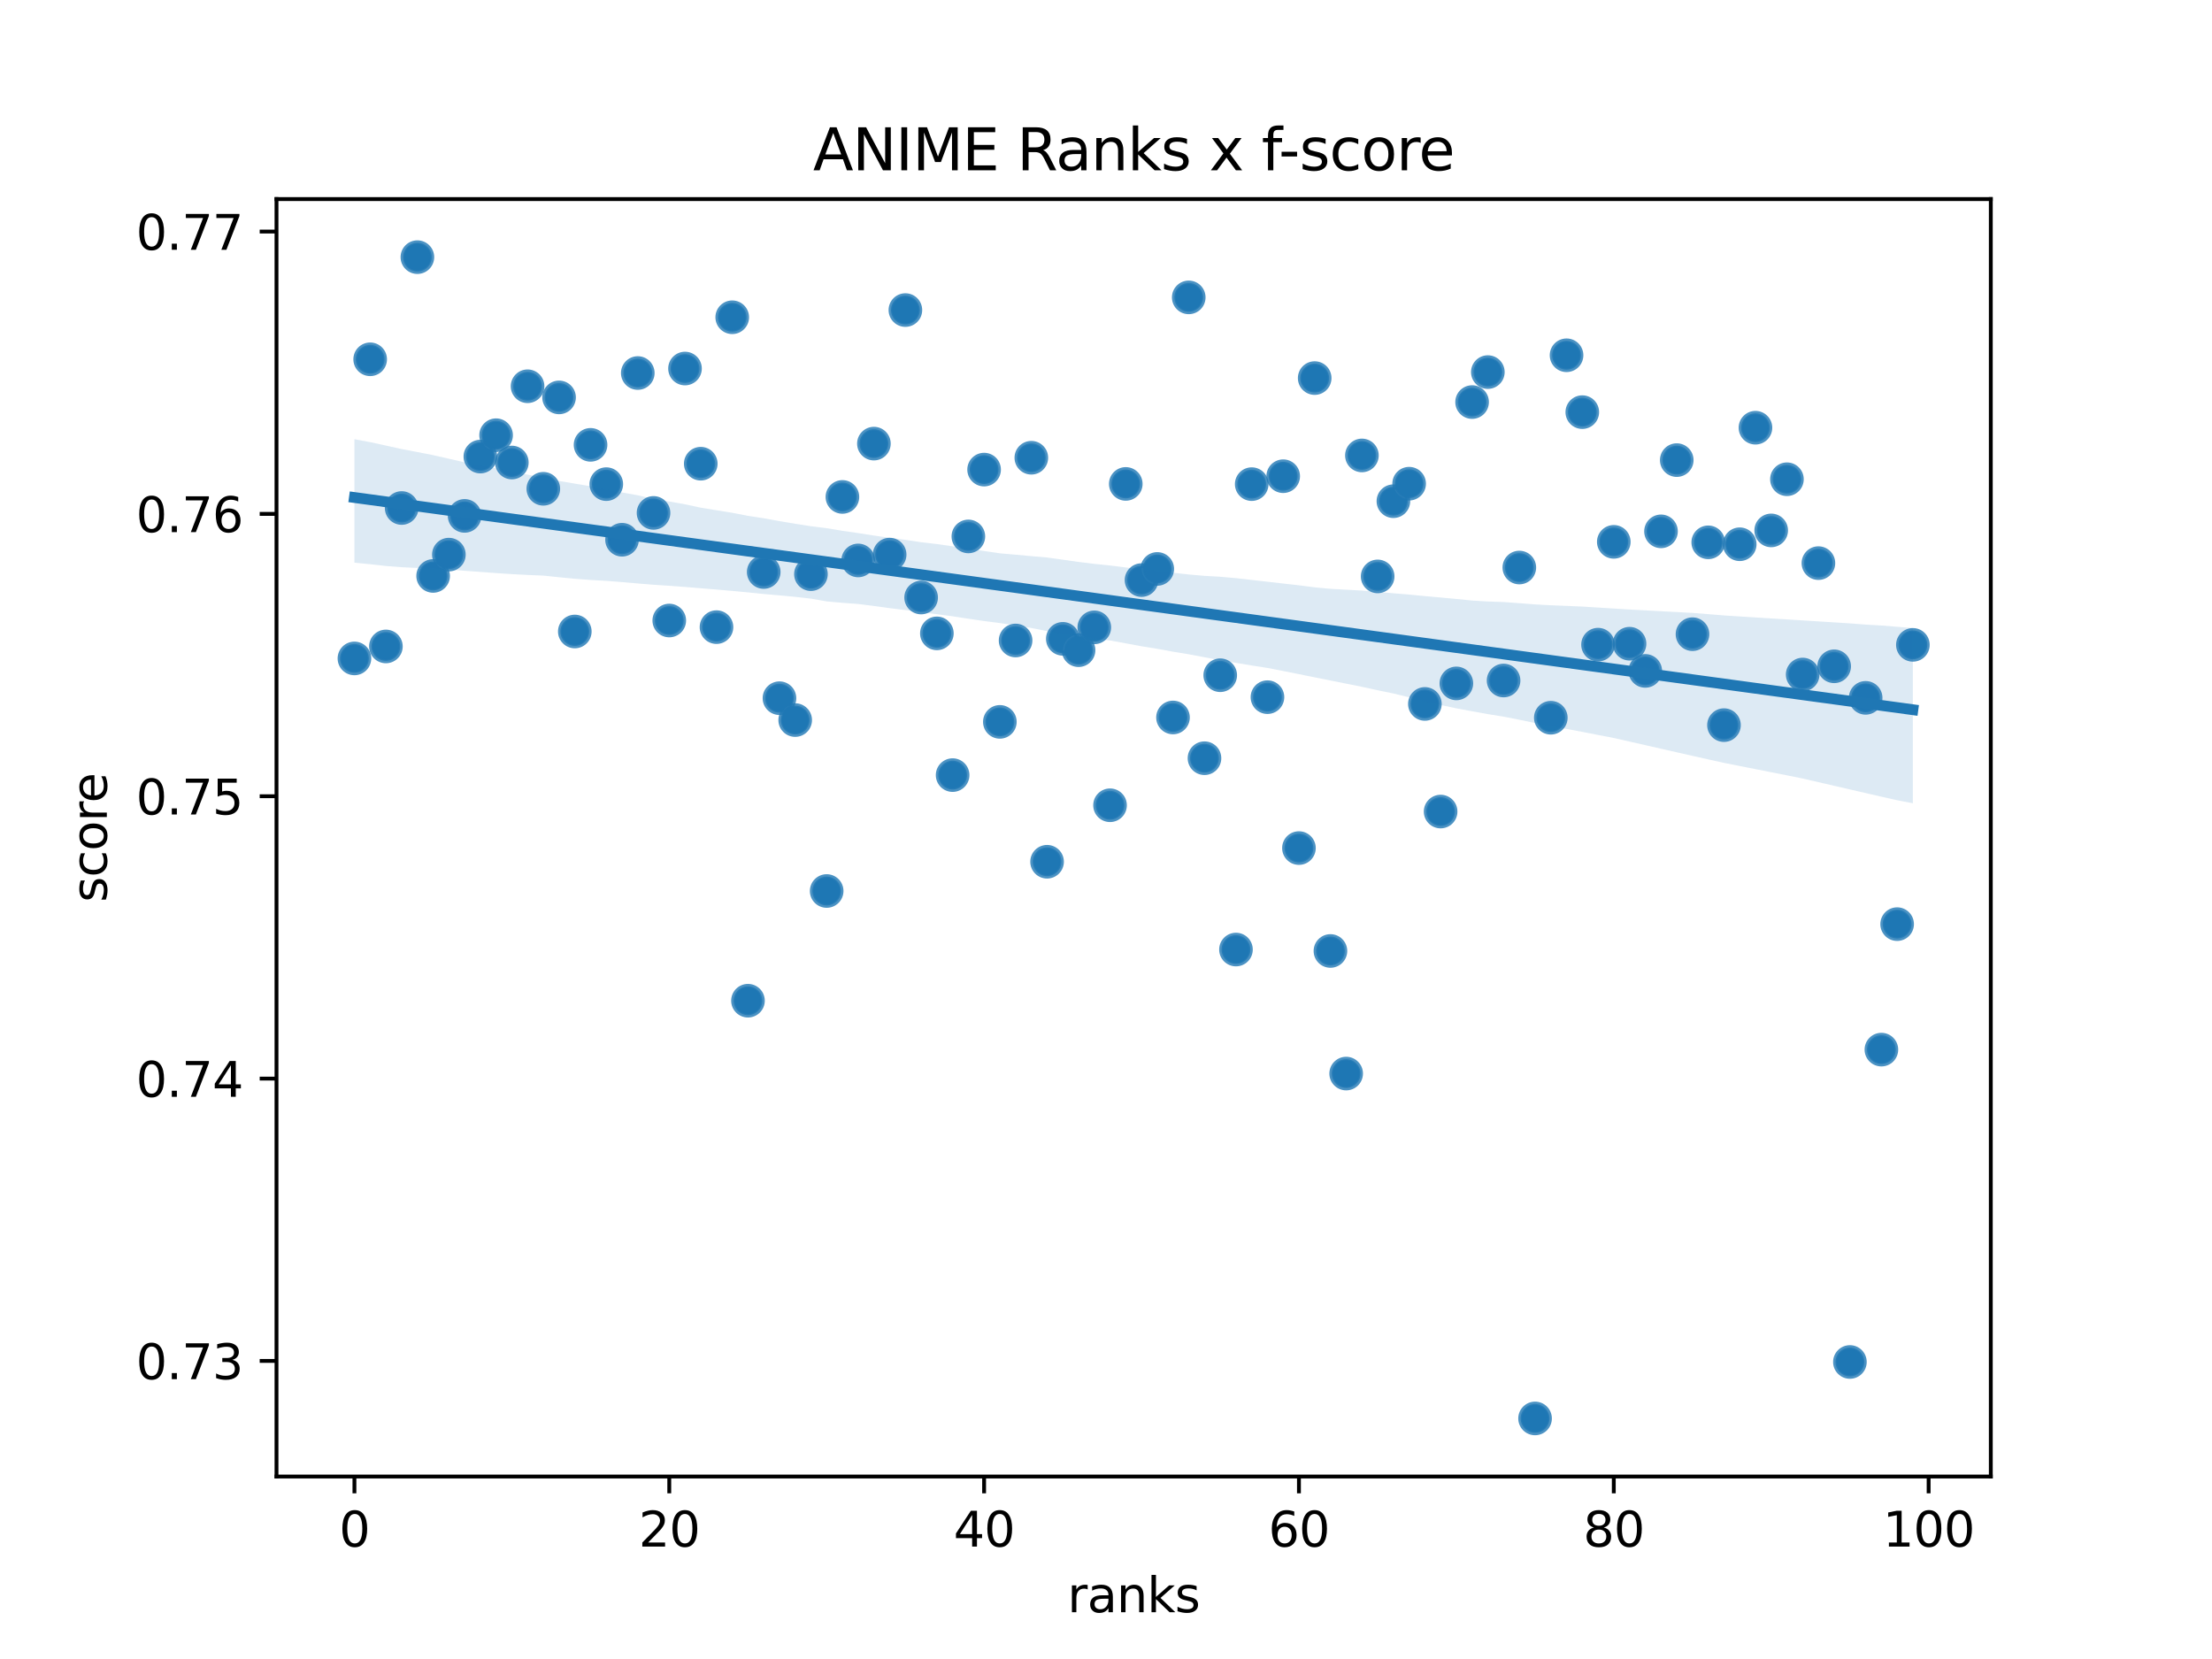 <?xml version="1.0" encoding="utf-8" standalone="no"?>
<!DOCTYPE svg PUBLIC "-//W3C//DTD SVG 1.1//EN"
  "http://www.w3.org/Graphics/SVG/1.1/DTD/svg11.dtd">
<svg xmlns:xlink="http://www.w3.org/1999/xlink" width="460.8pt" height="345.6pt" viewBox="0 0 460.8 345.6" xmlns="http://www.w3.org/2000/svg" version="1.1">
 <defs>
  <style type="text/css">*{stroke-linejoin: round; stroke-linecap: butt}</style>
 </defs>
 <g id="figure_1">
  <g id="patch_1">
   <path d="M 0 345.6 
L 460.8 345.6 
L 460.8 0 
L 0 0 
z
" style="fill: #ffffff"/>
  </g>
  <g id="axes_1">
   <g id="patch_2">
    <path d="M 57.6 307.584 
L 414.72 307.584 
L 414.72 41.472 
L 57.6 41.472 
z
" style="fill: #ffffff"/>
   </g>
   <g id="PathCollection_1">
    <defs>
     <path id="m85a604fc5e" d="M 0 3 
C 0.796 3 1.559 2.684 2.121 2.121 
C 2.684 1.559 3 0.796 3 0 
C 3 -0.796 2.684 -1.559 2.121 -2.121 
C 1.559 -2.684 0.796 -3 0 -3 
C -0.796 -3 -1.559 -2.684 -2.121 -2.121 
C -2.684 -1.559 -3 -0.796 -3 0 
C -3 0.796 -2.684 1.559 -2.121 2.121 
C -1.559 2.684 -0.796 3 0 3 
z
" style="stroke: #ffffff; stroke-width: 0.48"/>
    </defs>
    <g clip-path="url(#p52de786c79)">
     <use xlink:href="#m85a604fc5e" x="73.833" y="137.164" style="fill: #1f77b4; stroke: #ffffff; stroke-width: 0.48"/>
     <use xlink:href="#m85a604fc5e" x="77.112" y="74.849" style="fill: #1f77b4; stroke: #ffffff; stroke-width: 0.48"/>
     <use xlink:href="#m85a604fc5e" x="80.391" y="134.666" style="fill: #1f77b4; stroke: #ffffff; stroke-width: 0.48"/>
     <use xlink:href="#m85a604fc5e" x="83.671" y="105.827" style="fill: #1f77b4; stroke: #ffffff; stroke-width: 0.48"/>
     <use xlink:href="#m85a604fc5e" x="86.95" y="53.568" style="fill: #1f77b4; stroke: #ffffff; stroke-width: 0.48"/>
     <use xlink:href="#m85a604fc5e" x="90.229" y="119.98" style="fill: #1f77b4; stroke: #ffffff; stroke-width: 0.48"/>
     <use xlink:href="#m85a604fc5e" x="93.509" y="115.536" style="fill: #1f77b4; stroke: #ffffff; stroke-width: 0.48"/>
     <use xlink:href="#m85a604fc5e" x="96.788" y="107.468" style="fill: #1f77b4; stroke: #ffffff; stroke-width: 0.48"/>
     <use xlink:href="#m85a604fc5e" x="100.067" y="95.114" style="fill: #1f77b4; stroke: #ffffff; stroke-width: 0.48"/>
     <use xlink:href="#m85a604fc5e" x="103.347" y="90.663" style="fill: #1f77b4; stroke: #ffffff; stroke-width: 0.48"/>
     <use xlink:href="#m85a604fc5e" x="106.626" y="96.349" style="fill: #1f77b4; stroke: #ffffff; stroke-width: 0.48"/>
     <use xlink:href="#m85a604fc5e" x="109.905" y="80.465" style="fill: #1f77b4; stroke: #ffffff; stroke-width: 0.48"/>
     <use xlink:href="#m85a604fc5e" x="113.185" y="101.825" style="fill: #1f77b4; stroke: #ffffff; stroke-width: 0.48"/>
     <use xlink:href="#m85a604fc5e" x="116.464" y="82.787" style="fill: #1f77b4; stroke: #ffffff; stroke-width: 0.48"/>
     <use xlink:href="#m85a604fc5e" x="119.743" y="131.552" style="fill: #1f77b4; stroke: #ffffff; stroke-width: 0.48"/>
     <use xlink:href="#m85a604fc5e" x="123.023" y="92.67" style="fill: #1f77b4; stroke: #ffffff; stroke-width: 0.48"/>
     <use xlink:href="#m85a604fc5e" x="126.302" y="100.853" style="fill: #1f77b4; stroke: #ffffff; stroke-width: 0.48"/>
     <use xlink:href="#m85a604fc5e" x="129.581" y="112.436" style="fill: #1f77b4; stroke: #ffffff; stroke-width: 0.48"/>
     <use xlink:href="#m85a604fc5e" x="132.861" y="77.708" style="fill: #1f77b4; stroke: #ffffff; stroke-width: 0.48"/>
     <use xlink:href="#m85a604fc5e" x="136.14" y="106.848" style="fill: #1f77b4; stroke: #ffffff; stroke-width: 0.48"/>
     <use xlink:href="#m85a604fc5e" x="139.42" y="129.267" style="fill: #1f77b4; stroke: #ffffff; stroke-width: 0.48"/>
     <use xlink:href="#m85a604fc5e" x="142.699" y="76.773" style="fill: #1f77b4; stroke: #ffffff; stroke-width: 0.48"/>
     <use xlink:href="#m85a604fc5e" x="145.978" y="96.597" style="fill: #1f77b4; stroke: #ffffff; stroke-width: 0.48"/>
     <use xlink:href="#m85a604fc5e" x="149.258" y="130.643" style="fill: #1f77b4; stroke: #ffffff; stroke-width: 0.48"/>
     <use xlink:href="#m85a604fc5e" x="152.537" y="66.091" style="fill: #1f77b4; stroke: #ffffff; stroke-width: 0.48"/>
     <use xlink:href="#m85a604fc5e" x="155.816" y="208.465" style="fill: #1f77b4; stroke: #ffffff; stroke-width: 0.48"/>
     <use xlink:href="#m85a604fc5e" x="159.096" y="119.159" style="fill: #1f77b4; stroke: #ffffff; stroke-width: 0.48"/>
     <use xlink:href="#m85a604fc5e" x="162.375" y="145.448" style="fill: #1f77b4; stroke: #ffffff; stroke-width: 0.48"/>
     <use xlink:href="#m85a604fc5e" x="165.654" y="150.005" style="fill: #1f77b4; stroke: #ffffff; stroke-width: 0.48"/>
     <use xlink:href="#m85a604fc5e" x="168.934" y="119.605" style="fill: #1f77b4; stroke: #ffffff; stroke-width: 0.48"/>
     <use xlink:href="#m85a604fc5e" x="172.213" y="185.612" style="fill: #1f77b4; stroke: #ffffff; stroke-width: 0.48"/>
     <use xlink:href="#m85a604fc5e" x="175.492" y="103.52" style="fill: #1f77b4; stroke: #ffffff; stroke-width: 0.48"/>
     <use xlink:href="#m85a604fc5e" x="178.772" y="116.75" style="fill: #1f77b4; stroke: #ffffff; stroke-width: 0.48"/>
     <use xlink:href="#m85a604fc5e" x="182.051" y="92.413" style="fill: #1f77b4; stroke: #ffffff; stroke-width: 0.48"/>
     <use xlink:href="#m85a604fc5e" x="185.33" y="115.531" style="fill: #1f77b4; stroke: #ffffff; stroke-width: 0.48"/>
     <use xlink:href="#m85a604fc5e" x="188.61" y="64.593" style="fill: #1f77b4; stroke: #ffffff; stroke-width: 0.48"/>
     <use xlink:href="#m85a604fc5e" x="191.889" y="124.477" style="fill: #1f77b4; stroke: #ffffff; stroke-width: 0.48"/>
     <use xlink:href="#m85a604fc5e" x="195.168" y="131.942" style="fill: #1f77b4; stroke: #ffffff; stroke-width: 0.48"/>
     <use xlink:href="#m85a604fc5e" x="198.448" y="161.47" style="fill: #1f77b4; stroke: #ffffff; stroke-width: 0.48"/>
     <use xlink:href="#m85a604fc5e" x="201.727" y="111.748" style="fill: #1f77b4; stroke: #ffffff; stroke-width: 0.48"/>
     <use xlink:href="#m85a604fc5e" x="205.006" y="97.825" style="fill: #1f77b4; stroke: #ffffff; stroke-width: 0.48"/>
     <use xlink:href="#m85a604fc5e" x="208.286" y="150.379" style="fill: #1f77b4; stroke: #ffffff; stroke-width: 0.48"/>
     <use xlink:href="#m85a604fc5e" x="211.565" y="133.425" style="fill: #1f77b4; stroke: #ffffff; stroke-width: 0.48"/>
     <use xlink:href="#m85a604fc5e" x="214.844" y="95.357" style="fill: #1f77b4; stroke: #ffffff; stroke-width: 0.48"/>
     <use xlink:href="#m85a604fc5e" x="218.124" y="179.516" style="fill: #1f77b4; stroke: #ffffff; stroke-width: 0.48"/>
     <use xlink:href="#m85a604fc5e" x="221.403" y="133.08" style="fill: #1f77b4; stroke: #ffffff; stroke-width: 0.48"/>
     <use xlink:href="#m85a604fc5e" x="224.682" y="135.448" style="fill: #1f77b4; stroke: #ffffff; stroke-width: 0.48"/>
     <use xlink:href="#m85a604fc5e" x="227.962" y="130.693" style="fill: #1f77b4; stroke: #ffffff; stroke-width: 0.48"/>
     <use xlink:href="#m85a604fc5e" x="231.241" y="167.752" style="fill: #1f77b4; stroke: #ffffff; stroke-width: 0.48"/>
     <use xlink:href="#m85a604fc5e" x="234.52" y="100.807" style="fill: #1f77b4; stroke: #ffffff; stroke-width: 0.48"/>
     <use xlink:href="#m85a604fc5e" x="237.8" y="120.844" style="fill: #1f77b4; stroke: #ffffff; stroke-width: 0.48"/>
     <use xlink:href="#m85a604fc5e" x="241.079" y="118.52" style="fill: #1f77b4; stroke: #ffffff; stroke-width: 0.48"/>
     <use xlink:href="#m85a604fc5e" x="244.358" y="149.462" style="fill: #1f77b4; stroke: #ffffff; stroke-width: 0.48"/>
     <use xlink:href="#m85a604fc5e" x="247.638" y="61.952" style="fill: #1f77b4; stroke: #ffffff; stroke-width: 0.48"/>
     <use xlink:href="#m85a604fc5e" x="250.917" y="157.951" style="fill: #1f77b4; stroke: #ffffff; stroke-width: 0.48"/>
     <use xlink:href="#m85a604fc5e" x="254.196" y="140.663" style="fill: #1f77b4; stroke: #ffffff; stroke-width: 0.48"/>
     <use xlink:href="#m85a604fc5e" x="257.476" y="197.809" style="fill: #1f77b4; stroke: #ffffff; stroke-width: 0.48"/>
     <use xlink:href="#m85a604fc5e" x="260.755" y="100.853" style="fill: #1f77b4; stroke: #ffffff; stroke-width: 0.48"/>
     <use xlink:href="#m85a604fc5e" x="264.034" y="145.233" style="fill: #1f77b4; stroke: #ffffff; stroke-width: 0.48"/>
     <use xlink:href="#m85a604fc5e" x="267.314" y="99.204" style="fill: #1f77b4; stroke: #ffffff; stroke-width: 0.48"/>
     <use xlink:href="#m85a604fc5e" x="270.593" y="176.669" style="fill: #1f77b4; stroke: #ffffff; stroke-width: 0.48"/>
     <use xlink:href="#m85a604fc5e" x="273.872" y="78.762" style="fill: #1f77b4; stroke: #ffffff; stroke-width: 0.48"/>
     <use xlink:href="#m85a604fc5e" x="277.152" y="198.106" style="fill: #1f77b4; stroke: #ffffff; stroke-width: 0.48"/>
     <use xlink:href="#m85a604fc5e" x="280.431" y="223.645" style="fill: #1f77b4; stroke: #ffffff; stroke-width: 0.48"/>
     <use xlink:href="#m85a604fc5e" x="283.71" y="94.875" style="fill: #1f77b4; stroke: #ffffff; stroke-width: 0.48"/>
     <use xlink:href="#m85a604fc5e" x="286.99" y="120.078" style="fill: #1f77b4; stroke: #ffffff; stroke-width: 0.48"/>
     <use xlink:href="#m85a604fc5e" x="290.269" y="104.409" style="fill: #1f77b4; stroke: #ffffff; stroke-width: 0.48"/>
     <use xlink:href="#m85a604fc5e" x="293.548" y="100.761" style="fill: #1f77b4; stroke: #ffffff; stroke-width: 0.48"/>
     <use xlink:href="#m85a604fc5e" x="296.828" y="146.641" style="fill: #1f77b4; stroke: #ffffff; stroke-width: 0.48"/>
     <use xlink:href="#m85a604fc5e" x="300.107" y="169.063" style="fill: #1f77b4; stroke: #ffffff; stroke-width: 0.48"/>
     <use xlink:href="#m85a604fc5e" x="303.386" y="142.365" style="fill: #1f77b4; stroke: #ffffff; stroke-width: 0.48"/>
     <use xlink:href="#m85a604fc5e" x="306.666" y="83.758" style="fill: #1f77b4; stroke: #ffffff; stroke-width: 0.48"/>
     <use xlink:href="#m85a604fc5e" x="309.945" y="77.512" style="fill: #1f77b4; stroke: #ffffff; stroke-width: 0.48"/>
     <use xlink:href="#m85a604fc5e" x="313.224" y="141.765" style="fill: #1f77b4; stroke: #ffffff; stroke-width: 0.48"/>
     <use xlink:href="#m85a604fc5e" x="316.504" y="118.227" style="fill: #1f77b4; stroke: #ffffff; stroke-width: 0.48"/>
     <use xlink:href="#m85a604fc5e" x="319.783" y="295.488" style="fill: #1f77b4; stroke: #ffffff; stroke-width: 0.48"/>
     <use xlink:href="#m85a604fc5e" x="323.062" y="149.518" style="fill: #1f77b4; stroke: #ffffff; stroke-width: 0.48"/>
     <use xlink:href="#m85a604fc5e" x="326.342" y="74.009" style="fill: #1f77b4; stroke: #ffffff; stroke-width: 0.48"/>
     <use xlink:href="#m85a604fc5e" x="329.621" y="85.856" style="fill: #1f77b4; stroke: #ffffff; stroke-width: 0.48"/>
     <use xlink:href="#m85a604fc5e" x="332.9" y="134.295" style="fill: #1f77b4; stroke: #ffffff; stroke-width: 0.48"/>
     <use xlink:href="#m85a604fc5e" x="336.18" y="112.876" style="fill: #1f77b4; stroke: #ffffff; stroke-width: 0.48"/>
     <use xlink:href="#m85a604fc5e" x="339.459" y="134.098" style="fill: #1f77b4; stroke: #ffffff; stroke-width: 0.48"/>
     <use xlink:href="#m85a604fc5e" x="342.739" y="139.761" style="fill: #1f77b4; stroke: #ffffff; stroke-width: 0.48"/>
     <use xlink:href="#m85a604fc5e" x="346.018" y="110.689" style="fill: #1f77b4; stroke: #ffffff; stroke-width: 0.48"/>
     <use xlink:href="#m85a604fc5e" x="349.297" y="95.85" style="fill: #1f77b4; stroke: #ffffff; stroke-width: 0.48"/>
     <use xlink:href="#m85a604fc5e" x="352.577" y="132.114" style="fill: #1f77b4; stroke: #ffffff; stroke-width: 0.48"/>
     <use xlink:href="#m85a604fc5e" x="355.856" y="112.977" style="fill: #1f77b4; stroke: #ffffff; stroke-width: 0.48"/>
     <use xlink:href="#m85a604fc5e" x="359.135" y="151.057" style="fill: #1f77b4; stroke: #ffffff; stroke-width: 0.48"/>
     <use xlink:href="#m85a604fc5e" x="362.415" y="113.378" style="fill: #1f77b4; stroke: #ffffff; stroke-width: 0.48"/>
     <use xlink:href="#m85a604fc5e" x="365.694" y="89.101" style="fill: #1f77b4; stroke: #ffffff; stroke-width: 0.48"/>
     <use xlink:href="#m85a604fc5e" x="368.973" y="110.493" style="fill: #1f77b4; stroke: #ffffff; stroke-width: 0.48"/>
     <use xlink:href="#m85a604fc5e" x="372.253" y="99.835" style="fill: #1f77b4; stroke: #ffffff; stroke-width: 0.48"/>
     <use xlink:href="#m85a604fc5e" x="375.532" y="140.518" style="fill: #1f77b4; stroke: #ffffff; stroke-width: 0.48"/>
     <use xlink:href="#m85a604fc5e" x="378.811" y="117.309" style="fill: #1f77b4; stroke: #ffffff; stroke-width: 0.48"/>
     <use xlink:href="#m85a604fc5e" x="382.091" y="138.807" style="fill: #1f77b4; stroke: #ffffff; stroke-width: 0.48"/>
     <use xlink:href="#m85a604fc5e" x="385.37" y="283.724" style="fill: #1f77b4; stroke: #ffffff; stroke-width: 0.48"/>
     <use xlink:href="#m85a604fc5e" x="388.649" y="145.377" style="fill: #1f77b4; stroke: #ffffff; stroke-width: 0.48"/>
     <use xlink:href="#m85a604fc5e" x="391.929" y="218.656" style="fill: #1f77b4; stroke: #ffffff; stroke-width: 0.48"/>
     <use xlink:href="#m85a604fc5e" x="395.208" y="192.514" style="fill: #1f77b4; stroke: #ffffff; stroke-width: 0.48"/>
     <use xlink:href="#m85a604fc5e" x="398.487" y="134.338" style="fill: #1f77b4; stroke: #ffffff; stroke-width: 0.48"/>
    </g>
   </g>
   <g id="PathCollection_2">
    <defs>
     <path id="m8a75240323" d="M 0 3 
C 0.796 3 1.559 2.684 2.121 2.121 
C 2.684 1.559 3 0.796 3 0 
C 3 -0.796 2.684 -1.559 2.121 -2.121 
C 1.559 -2.684 0.796 -3 0 -3 
C -0.796 -3 -1.559 -2.684 -2.121 -2.121 
C -2.684 -1.559 -3 -0.796 -3 0 
C -3 0.796 -2.684 1.559 -2.121 2.121 
C -1.559 2.684 -0.796 3 0 3 
z
" style="stroke: #1f77b4; stroke-opacity: 0.8"/>
    </defs>
    <g clip-path="url(#p52de786c79)">
     <use xlink:href="#m8a75240323" x="73.833" y="137.164" style="fill: #1f77b4; fill-opacity: 0.8; stroke: #1f77b4; stroke-opacity: 0.8"/>
     <use xlink:href="#m8a75240323" x="77.112" y="74.849" style="fill: #1f77b4; fill-opacity: 0.8; stroke: #1f77b4; stroke-opacity: 0.8"/>
     <use xlink:href="#m8a75240323" x="80.391" y="134.666" style="fill: #1f77b4; fill-opacity: 0.8; stroke: #1f77b4; stroke-opacity: 0.8"/>
     <use xlink:href="#m8a75240323" x="83.671" y="105.827" style="fill: #1f77b4; fill-opacity: 0.8; stroke: #1f77b4; stroke-opacity: 0.8"/>
     <use xlink:href="#m8a75240323" x="86.95" y="53.568" style="fill: #1f77b4; fill-opacity: 0.8; stroke: #1f77b4; stroke-opacity: 0.8"/>
     <use xlink:href="#m8a75240323" x="90.229" y="119.98" style="fill: #1f77b4; fill-opacity: 0.8; stroke: #1f77b4; stroke-opacity: 0.8"/>
     <use xlink:href="#m8a75240323" x="93.509" y="115.536" style="fill: #1f77b4; fill-opacity: 0.8; stroke: #1f77b4; stroke-opacity: 0.8"/>
     <use xlink:href="#m8a75240323" x="96.788" y="107.468" style="fill: #1f77b4; fill-opacity: 0.8; stroke: #1f77b4; stroke-opacity: 0.8"/>
     <use xlink:href="#m8a75240323" x="100.067" y="95.114" style="fill: #1f77b4; fill-opacity: 0.8; stroke: #1f77b4; stroke-opacity: 0.8"/>
     <use xlink:href="#m8a75240323" x="103.347" y="90.663" style="fill: #1f77b4; fill-opacity: 0.8; stroke: #1f77b4; stroke-opacity: 0.8"/>
     <use xlink:href="#m8a75240323" x="106.626" y="96.349" style="fill: #1f77b4; fill-opacity: 0.8; stroke: #1f77b4; stroke-opacity: 0.8"/>
     <use xlink:href="#m8a75240323" x="109.905" y="80.465" style="fill: #1f77b4; fill-opacity: 0.8; stroke: #1f77b4; stroke-opacity: 0.8"/>
     <use xlink:href="#m8a75240323" x="113.185" y="101.825" style="fill: #1f77b4; fill-opacity: 0.8; stroke: #1f77b4; stroke-opacity: 0.8"/>
     <use xlink:href="#m8a75240323" x="116.464" y="82.787" style="fill: #1f77b4; fill-opacity: 0.8; stroke: #1f77b4; stroke-opacity: 0.8"/>
     <use xlink:href="#m8a75240323" x="119.743" y="131.552" style="fill: #1f77b4; fill-opacity: 0.8; stroke: #1f77b4; stroke-opacity: 0.8"/>
     <use xlink:href="#m8a75240323" x="123.023" y="92.67" style="fill: #1f77b4; fill-opacity: 0.8; stroke: #1f77b4; stroke-opacity: 0.8"/>
     <use xlink:href="#m8a75240323" x="126.302" y="100.853" style="fill: #1f77b4; fill-opacity: 0.8; stroke: #1f77b4; stroke-opacity: 0.8"/>
     <use xlink:href="#m8a75240323" x="129.581" y="112.436" style="fill: #1f77b4; fill-opacity: 0.8; stroke: #1f77b4; stroke-opacity: 0.8"/>
     <use xlink:href="#m8a75240323" x="132.861" y="77.708" style="fill: #1f77b4; fill-opacity: 0.8; stroke: #1f77b4; stroke-opacity: 0.8"/>
     <use xlink:href="#m8a75240323" x="136.14" y="106.848" style="fill: #1f77b4; fill-opacity: 0.8; stroke: #1f77b4; stroke-opacity: 0.8"/>
     <use xlink:href="#m8a75240323" x="139.42" y="129.267" style="fill: #1f77b4; fill-opacity: 0.8; stroke: #1f77b4; stroke-opacity: 0.8"/>
     <use xlink:href="#m8a75240323" x="142.699" y="76.773" style="fill: #1f77b4; fill-opacity: 0.8; stroke: #1f77b4; stroke-opacity: 0.8"/>
     <use xlink:href="#m8a75240323" x="145.978" y="96.597" style="fill: #1f77b4; fill-opacity: 0.8; stroke: #1f77b4; stroke-opacity: 0.8"/>
     <use xlink:href="#m8a75240323" x="149.258" y="130.643" style="fill: #1f77b4; fill-opacity: 0.8; stroke: #1f77b4; stroke-opacity: 0.8"/>
     <use xlink:href="#m8a75240323" x="152.537" y="66.091" style="fill: #1f77b4; fill-opacity: 0.8; stroke: #1f77b4; stroke-opacity: 0.8"/>
     <use xlink:href="#m8a75240323" x="155.816" y="208.465" style="fill: #1f77b4; fill-opacity: 0.8; stroke: #1f77b4; stroke-opacity: 0.8"/>
     <use xlink:href="#m8a75240323" x="159.096" y="119.159" style="fill: #1f77b4; fill-opacity: 0.8; stroke: #1f77b4; stroke-opacity: 0.8"/>
     <use xlink:href="#m8a75240323" x="162.375" y="145.448" style="fill: #1f77b4; fill-opacity: 0.8; stroke: #1f77b4; stroke-opacity: 0.8"/>
     <use xlink:href="#m8a75240323" x="165.654" y="150.005" style="fill: #1f77b4; fill-opacity: 0.8; stroke: #1f77b4; stroke-opacity: 0.8"/>
     <use xlink:href="#m8a75240323" x="168.934" y="119.605" style="fill: #1f77b4; fill-opacity: 0.8; stroke: #1f77b4; stroke-opacity: 0.8"/>
     <use xlink:href="#m8a75240323" x="172.213" y="185.612" style="fill: #1f77b4; fill-opacity: 0.8; stroke: #1f77b4; stroke-opacity: 0.8"/>
     <use xlink:href="#m8a75240323" x="175.492" y="103.52" style="fill: #1f77b4; fill-opacity: 0.8; stroke: #1f77b4; stroke-opacity: 0.8"/>
     <use xlink:href="#m8a75240323" x="178.772" y="116.75" style="fill: #1f77b4; fill-opacity: 0.8; stroke: #1f77b4; stroke-opacity: 0.8"/>
     <use xlink:href="#m8a75240323" x="182.051" y="92.413" style="fill: #1f77b4; fill-opacity: 0.8; stroke: #1f77b4; stroke-opacity: 0.8"/>
     <use xlink:href="#m8a75240323" x="185.33" y="115.531" style="fill: #1f77b4; fill-opacity: 0.8; stroke: #1f77b4; stroke-opacity: 0.8"/>
     <use xlink:href="#m8a75240323" x="188.61" y="64.593" style="fill: #1f77b4; fill-opacity: 0.8; stroke: #1f77b4; stroke-opacity: 0.8"/>
     <use xlink:href="#m8a75240323" x="191.889" y="124.477" style="fill: #1f77b4; fill-opacity: 0.8; stroke: #1f77b4; stroke-opacity: 0.8"/>
     <use xlink:href="#m8a75240323" x="195.168" y="131.942" style="fill: #1f77b4; fill-opacity: 0.8; stroke: #1f77b4; stroke-opacity: 0.8"/>
     <use xlink:href="#m8a75240323" x="198.448" y="161.47" style="fill: #1f77b4; fill-opacity: 0.8; stroke: #1f77b4; stroke-opacity: 0.8"/>
     <use xlink:href="#m8a75240323" x="201.727" y="111.748" style="fill: #1f77b4; fill-opacity: 0.8; stroke: #1f77b4; stroke-opacity: 0.8"/>
     <use xlink:href="#m8a75240323" x="205.006" y="97.825" style="fill: #1f77b4; fill-opacity: 0.8; stroke: #1f77b4; stroke-opacity: 0.8"/>
     <use xlink:href="#m8a75240323" x="208.286" y="150.379" style="fill: #1f77b4; fill-opacity: 0.8; stroke: #1f77b4; stroke-opacity: 0.8"/>
     <use xlink:href="#m8a75240323" x="211.565" y="133.425" style="fill: #1f77b4; fill-opacity: 0.8; stroke: #1f77b4; stroke-opacity: 0.8"/>
     <use xlink:href="#m8a75240323" x="214.844" y="95.357" style="fill: #1f77b4; fill-opacity: 0.8; stroke: #1f77b4; stroke-opacity: 0.8"/>
     <use xlink:href="#m8a75240323" x="218.124" y="179.516" style="fill: #1f77b4; fill-opacity: 0.8; stroke: #1f77b4; stroke-opacity: 0.8"/>
     <use xlink:href="#m8a75240323" x="221.403" y="133.08" style="fill: #1f77b4; fill-opacity: 0.8; stroke: #1f77b4; stroke-opacity: 0.8"/>
     <use xlink:href="#m8a75240323" x="224.682" y="135.448" style="fill: #1f77b4; fill-opacity: 0.8; stroke: #1f77b4; stroke-opacity: 0.8"/>
     <use xlink:href="#m8a75240323" x="227.962" y="130.693" style="fill: #1f77b4; fill-opacity: 0.8; stroke: #1f77b4; stroke-opacity: 0.8"/>
     <use xlink:href="#m8a75240323" x="231.241" y="167.752" style="fill: #1f77b4; fill-opacity: 0.8; stroke: #1f77b4; stroke-opacity: 0.8"/>
     <use xlink:href="#m8a75240323" x="234.52" y="100.807" style="fill: #1f77b4; fill-opacity: 0.8; stroke: #1f77b4; stroke-opacity: 0.8"/>
     <use xlink:href="#m8a75240323" x="237.8" y="120.844" style="fill: #1f77b4; fill-opacity: 0.8; stroke: #1f77b4; stroke-opacity: 0.8"/>
     <use xlink:href="#m8a75240323" x="241.079" y="118.52" style="fill: #1f77b4; fill-opacity: 0.8; stroke: #1f77b4; stroke-opacity: 0.8"/>
     <use xlink:href="#m8a75240323" x="244.358" y="149.462" style="fill: #1f77b4; fill-opacity: 0.8; stroke: #1f77b4; stroke-opacity: 0.8"/>
     <use xlink:href="#m8a75240323" x="247.638" y="61.952" style="fill: #1f77b4; fill-opacity: 0.8; stroke: #1f77b4; stroke-opacity: 0.8"/>
     <use xlink:href="#m8a75240323" x="250.917" y="157.951" style="fill: #1f77b4; fill-opacity: 0.8; stroke: #1f77b4; stroke-opacity: 0.8"/>
     <use xlink:href="#m8a75240323" x="254.196" y="140.663" style="fill: #1f77b4; fill-opacity: 0.8; stroke: #1f77b4; stroke-opacity: 0.8"/>
     <use xlink:href="#m8a75240323" x="257.476" y="197.809" style="fill: #1f77b4; fill-opacity: 0.8; stroke: #1f77b4; stroke-opacity: 0.8"/>
     <use xlink:href="#m8a75240323" x="260.755" y="100.853" style="fill: #1f77b4; fill-opacity: 0.8; stroke: #1f77b4; stroke-opacity: 0.8"/>
     <use xlink:href="#m8a75240323" x="264.034" y="145.233" style="fill: #1f77b4; fill-opacity: 0.8; stroke: #1f77b4; stroke-opacity: 0.8"/>
     <use xlink:href="#m8a75240323" x="267.314" y="99.204" style="fill: #1f77b4; fill-opacity: 0.8; stroke: #1f77b4; stroke-opacity: 0.8"/>
     <use xlink:href="#m8a75240323" x="270.593" y="176.669" style="fill: #1f77b4; fill-opacity: 0.8; stroke: #1f77b4; stroke-opacity: 0.8"/>
     <use xlink:href="#m8a75240323" x="273.872" y="78.762" style="fill: #1f77b4; fill-opacity: 0.8; stroke: #1f77b4; stroke-opacity: 0.8"/>
     <use xlink:href="#m8a75240323" x="277.152" y="198.106" style="fill: #1f77b4; fill-opacity: 0.8; stroke: #1f77b4; stroke-opacity: 0.8"/>
     <use xlink:href="#m8a75240323" x="280.431" y="223.645" style="fill: #1f77b4; fill-opacity: 0.8; stroke: #1f77b4; stroke-opacity: 0.8"/>
     <use xlink:href="#m8a75240323" x="283.71" y="94.875" style="fill: #1f77b4; fill-opacity: 0.8; stroke: #1f77b4; stroke-opacity: 0.8"/>
     <use xlink:href="#m8a75240323" x="286.99" y="120.078" style="fill: #1f77b4; fill-opacity: 0.8; stroke: #1f77b4; stroke-opacity: 0.8"/>
     <use xlink:href="#m8a75240323" x="290.269" y="104.409" style="fill: #1f77b4; fill-opacity: 0.8; stroke: #1f77b4; stroke-opacity: 0.8"/>
     <use xlink:href="#m8a75240323" x="293.548" y="100.761" style="fill: #1f77b4; fill-opacity: 0.8; stroke: #1f77b4; stroke-opacity: 0.8"/>
     <use xlink:href="#m8a75240323" x="296.828" y="146.641" style="fill: #1f77b4; fill-opacity: 0.8; stroke: #1f77b4; stroke-opacity: 0.8"/>
     <use xlink:href="#m8a75240323" x="300.107" y="169.063" style="fill: #1f77b4; fill-opacity: 0.8; stroke: #1f77b4; stroke-opacity: 0.8"/>
     <use xlink:href="#m8a75240323" x="303.386" y="142.365" style="fill: #1f77b4; fill-opacity: 0.8; stroke: #1f77b4; stroke-opacity: 0.8"/>
     <use xlink:href="#m8a75240323" x="306.666" y="83.758" style="fill: #1f77b4; fill-opacity: 0.8; stroke: #1f77b4; stroke-opacity: 0.8"/>
     <use xlink:href="#m8a75240323" x="309.945" y="77.512" style="fill: #1f77b4; fill-opacity: 0.8; stroke: #1f77b4; stroke-opacity: 0.8"/>
     <use xlink:href="#m8a75240323" x="313.224" y="141.765" style="fill: #1f77b4; fill-opacity: 0.8; stroke: #1f77b4; stroke-opacity: 0.8"/>
     <use xlink:href="#m8a75240323" x="316.504" y="118.227" style="fill: #1f77b4; fill-opacity: 0.8; stroke: #1f77b4; stroke-opacity: 0.8"/>
     <use xlink:href="#m8a75240323" x="319.783" y="295.488" style="fill: #1f77b4; fill-opacity: 0.8; stroke: #1f77b4; stroke-opacity: 0.8"/>
     <use xlink:href="#m8a75240323" x="323.062" y="149.518" style="fill: #1f77b4; fill-opacity: 0.8; stroke: #1f77b4; stroke-opacity: 0.8"/>
     <use xlink:href="#m8a75240323" x="326.342" y="74.009" style="fill: #1f77b4; fill-opacity: 0.8; stroke: #1f77b4; stroke-opacity: 0.8"/>
     <use xlink:href="#m8a75240323" x="329.621" y="85.856" style="fill: #1f77b4; fill-opacity: 0.8; stroke: #1f77b4; stroke-opacity: 0.8"/>
     <use xlink:href="#m8a75240323" x="332.9" y="134.295" style="fill: #1f77b4; fill-opacity: 0.8; stroke: #1f77b4; stroke-opacity: 0.8"/>
     <use xlink:href="#m8a75240323" x="336.18" y="112.876" style="fill: #1f77b4; fill-opacity: 0.8; stroke: #1f77b4; stroke-opacity: 0.8"/>
     <use xlink:href="#m8a75240323" x="339.459" y="134.098" style="fill: #1f77b4; fill-opacity: 0.8; stroke: #1f77b4; stroke-opacity: 0.8"/>
     <use xlink:href="#m8a75240323" x="342.739" y="139.761" style="fill: #1f77b4; fill-opacity: 0.8; stroke: #1f77b4; stroke-opacity: 0.8"/>
     <use xlink:href="#m8a75240323" x="346.018" y="110.689" style="fill: #1f77b4; fill-opacity: 0.8; stroke: #1f77b4; stroke-opacity: 0.8"/>
     <use xlink:href="#m8a75240323" x="349.297" y="95.85" style="fill: #1f77b4; fill-opacity: 0.8; stroke: #1f77b4; stroke-opacity: 0.8"/>
     <use xlink:href="#m8a75240323" x="352.577" y="132.114" style="fill: #1f77b4; fill-opacity: 0.8; stroke: #1f77b4; stroke-opacity: 0.8"/>
     <use xlink:href="#m8a75240323" x="355.856" y="112.977" style="fill: #1f77b4; fill-opacity: 0.8; stroke: #1f77b4; stroke-opacity: 0.8"/>
     <use xlink:href="#m8a75240323" x="359.135" y="151.057" style="fill: #1f77b4; fill-opacity: 0.8; stroke: #1f77b4; stroke-opacity: 0.8"/>
     <use xlink:href="#m8a75240323" x="362.415" y="113.378" style="fill: #1f77b4; fill-opacity: 0.8; stroke: #1f77b4; stroke-opacity: 0.8"/>
     <use xlink:href="#m8a75240323" x="365.694" y="89.101" style="fill: #1f77b4; fill-opacity: 0.8; stroke: #1f77b4; stroke-opacity: 0.8"/>
     <use xlink:href="#m8a75240323" x="368.973" y="110.493" style="fill: #1f77b4; fill-opacity: 0.8; stroke: #1f77b4; stroke-opacity: 0.8"/>
     <use xlink:href="#m8a75240323" x="372.253" y="99.835" style="fill: #1f77b4; fill-opacity: 0.8; stroke: #1f77b4; stroke-opacity: 0.8"/>
     <use xlink:href="#m8a75240323" x="375.532" y="140.518" style="fill: #1f77b4; fill-opacity: 0.8; stroke: #1f77b4; stroke-opacity: 0.8"/>
     <use xlink:href="#m8a75240323" x="378.811" y="117.309" style="fill: #1f77b4; fill-opacity: 0.8; stroke: #1f77b4; stroke-opacity: 0.8"/>
     <use xlink:href="#m8a75240323" x="382.091" y="138.807" style="fill: #1f77b4; fill-opacity: 0.8; stroke: #1f77b4; stroke-opacity: 0.8"/>
     <use xlink:href="#m8a75240323" x="385.37" y="283.724" style="fill: #1f77b4; fill-opacity: 0.8; stroke: #1f77b4; stroke-opacity: 0.8"/>
     <use xlink:href="#m8a75240323" x="388.649" y="145.377" style="fill: #1f77b4; fill-opacity: 0.8; stroke: #1f77b4; stroke-opacity: 0.8"/>
     <use xlink:href="#m8a75240323" x="391.929" y="218.656" style="fill: #1f77b4; fill-opacity: 0.8; stroke: #1f77b4; stroke-opacity: 0.8"/>
     <use xlink:href="#m8a75240323" x="395.208" y="192.514" style="fill: #1f77b4; fill-opacity: 0.8; stroke: #1f77b4; stroke-opacity: 0.8"/>
     <use xlink:href="#m8a75240323" x="398.487" y="134.338" style="fill: #1f77b4; fill-opacity: 0.8; stroke: #1f77b4; stroke-opacity: 0.8"/>
    </g>
   </g>
   <g id="PolyCollection_1">
    <path d="M 73.833 91.495 
L 73.833 117.221 
L 77.112 117.536 
L 80.391 117.906 
L 83.671 118.159 
L 86.95 118.316 
L 90.229 118.433 
L 93.509 118.664 
L 96.788 118.904 
L 100.067 119.138 
L 103.347 119.383 
L 106.626 119.602 
L 109.905 119.772 
L 113.185 119.909 
L 116.464 120.251 
L 119.743 120.568 
L 123.023 120.817 
L 126.302 121.003 
L 129.581 121.262 
L 132.861 121.547 
L 136.14 121.813 
L 139.42 122.028 
L 142.699 122.27 
L 145.978 122.545 
L 149.258 122.814 
L 152.537 123.097 
L 155.816 123.406 
L 159.096 123.742 
L 162.375 124.024 
L 165.654 124.333 
L 168.934 124.706 
L 172.213 125.282 
L 175.492 125.577 
L 178.772 125.821 
L 182.051 126.233 
L 185.33 126.687 
L 188.61 127.09 
L 191.889 127.523 
L 195.168 127.953 
L 198.448 128.383 
L 201.727 128.892 
L 205.006 129.371 
L 208.286 129.792 
L 211.565 130.271 
L 214.844 130.824 
L 218.124 131.475 
L 221.403 132.001 
L 224.682 132.436 
L 227.962 133.042 
L 231.241 133.422 
L 234.52 134.019 
L 237.8 134.63 
L 241.079 135.156 
L 244.358 135.759 
L 247.638 136.298 
L 250.917 136.915 
L 254.196 137.549 
L 257.476 138.084 
L 260.755 138.634 
L 264.034 139.144 
L 267.314 139.783 
L 270.593 140.441 
L 273.872 141.1 
L 277.152 141.759 
L 280.431 142.418 
L 283.71 143.078 
L 286.99 143.793 
L 290.269 144.463 
L 293.548 145.267 
L 296.828 146.069 
L 300.107 146.866 
L 303.386 147.56 
L 306.666 148.171 
L 309.945 148.764 
L 313.224 149.291 
L 316.504 149.934 
L 319.783 150.624 
L 323.062 151.256 
L 326.342 151.851 
L 329.621 152.462 
L 332.9 153.106 
L 336.18 153.734 
L 339.459 154.48 
L 342.739 155.226 
L 346.018 155.973 
L 349.297 156.717 
L 352.577 157.458 
L 355.856 158.197 
L 359.135 158.923 
L 362.415 159.572 
L 365.694 160.222 
L 368.973 160.871 
L 372.253 161.52 
L 375.532 162.179 
L 378.811 162.938 
L 382.091 163.696 
L 385.37 164.454 
L 388.649 165.209 
L 391.929 165.965 
L 395.208 166.705 
L 398.487 167.333 
L 398.487 130.836 
L 398.487 130.836 
L 395.208 130.57 
L 391.929 130.304 
L 388.649 130.113 
L 385.37 129.861 
L 382.091 129.653 
L 378.811 129.446 
L 375.532 129.24 
L 372.253 129.036 
L 368.973 128.832 
L 365.694 128.624 
L 362.415 128.416 
L 359.135 128.209 
L 355.856 127.937 
L 352.577 127.681 
L 349.297 127.502 
L 346.018 127.327 
L 342.739 127.149 
L 339.459 126.972 
L 336.18 126.769 
L 332.9 126.563 
L 329.621 126.358 
L 326.342 126.217 
L 323.062 126.088 
L 319.783 125.911 
L 316.504 125.655 
L 313.224 125.415 
L 309.945 125.301 
L 306.666 125.103 
L 303.386 124.775 
L 300.107 124.47 
L 296.828 124.178 
L 293.548 123.859 
L 290.269 123.591 
L 286.99 123.288 
L 283.71 123.022 
L 280.431 122.844 
L 277.152 122.664 
L 273.872 122.353 
L 270.593 121.93 
L 267.314 121.558 
L 264.034 121.187 
L 260.755 120.813 
L 257.476 120.437 
L 254.196 120.147 
L 250.917 119.959 
L 247.638 119.672 
L 244.358 119.309 
L 241.079 118.944 
L 237.8 118.579 
L 234.52 118.214 
L 231.241 117.803 
L 227.962 117.462 
L 224.682 117.061 
L 221.403 116.596 
L 218.124 116.137 
L 214.844 115.853 
L 211.565 115.551 
L 208.286 115.267 
L 205.006 114.786 
L 201.727 114.259 
L 198.448 113.809 
L 195.168 113.338 
L 191.889 112.957 
L 188.61 112.457 
L 185.33 112.039 
L 182.051 111.565 
L 178.772 111.05 
L 175.492 110.577 
L 172.213 110.037 
L 168.934 109.621 
L 165.654 109.112 
L 162.375 108.563 
L 159.096 107.963 
L 155.816 107.464 
L 152.537 106.822 
L 149.258 106.293 
L 145.978 105.762 
L 142.699 105.057 
L 139.42 104.466 
L 136.14 103.96 
L 132.861 103.177 
L 129.581 102.589 
L 126.302 102.018 
L 123.023 101.291 
L 119.743 100.746 
L 116.464 100.195 
L 113.185 99.54 
L 109.905 98.877 
L 106.626 98.216 
L 103.347 97.558 
L 100.067 96.974 
L 96.788 96.315 
L 93.509 95.563 
L 90.229 94.817 
L 86.95 94.17 
L 83.671 93.547 
L 80.391 92.824 
L 77.112 92.105 
L 73.833 91.495 
z
" clip-path="url(#p52de786c79)" style="fill: #1f77b4; fill-opacity: 0.15"/>
   </g>
   <g id="matplotlib.axis_1">
    <g id="xtick_1">
     <g id="line2d_1">
      <defs>
       <path id="maf786b6232" d="M 0 0 
L 0 3.5 
" style="stroke: #000000; stroke-width: 0.8"/>
      </defs>
      <g>
       <use xlink:href="#maf786b6232" x="73.833" y="307.584" style="stroke: #000000; stroke-width: 0.8"/>
      </g>
     </g>
     <g id="text_1">
      <!-- 0 -->
      <g transform="translate(70.651 322.182) scale(0.1 -0.1)">
       <defs>
        <path id="DejaVuSans-30" d="M 2034 4250 
Q 1547 4250 1301 3770 
Q 1056 3291 1056 2328 
Q 1056 1369 1301 889 
Q 1547 409 2034 409 
Q 2525 409 2770 889 
Q 3016 1369 3016 2328 
Q 3016 3291 2770 3770 
Q 2525 4250 2034 4250 
z
M 2034 4750 
Q 2819 4750 3233 4129 
Q 3647 3509 3647 2328 
Q 3647 1150 3233 529 
Q 2819 -91 2034 -91 
Q 1250 -91 836 529 
Q 422 1150 422 2328 
Q 422 3509 836 4129 
Q 1250 4750 2034 4750 
z
" transform="scale(0.016)"/>
       </defs>
       <use xlink:href="#DejaVuSans-30"/>
      </g>
     </g>
    </g>
    <g id="xtick_2">
     <g id="line2d_2">
      <g>
       <use xlink:href="#maf786b6232" x="139.42" y="307.584" style="stroke: #000000; stroke-width: 0.8"/>
      </g>
     </g>
     <g id="text_2">
      <!-- 20 -->
      <g transform="translate(133.057 322.182) scale(0.1 -0.1)">
       <defs>
        <path id="DejaVuSans-32" d="M 1228 531 
L 3431 531 
L 3431 0 
L 469 0 
L 469 531 
Q 828 903 1448 1529 
Q 2069 2156 2228 2338 
Q 2531 2678 2651 2914 
Q 2772 3150 2772 3378 
Q 2772 3750 2511 3984 
Q 2250 4219 1831 4219 
Q 1534 4219 1204 4116 
Q 875 4013 500 3803 
L 500 4441 
Q 881 4594 1212 4672 
Q 1544 4750 1819 4750 
Q 2544 4750 2975 4387 
Q 3406 4025 3406 3419 
Q 3406 3131 3298 2873 
Q 3191 2616 2906 2266 
Q 2828 2175 2409 1742 
Q 1991 1309 1228 531 
z
" transform="scale(0.016)"/>
       </defs>
       <use xlink:href="#DejaVuSans-32"/>
       <use xlink:href="#DejaVuSans-30" x="63.623"/>
      </g>
     </g>
    </g>
    <g id="xtick_3">
     <g id="line2d_3">
      <g>
       <use xlink:href="#maf786b6232" x="205.006" y="307.584" style="stroke: #000000; stroke-width: 0.8"/>
      </g>
     </g>
     <g id="text_3">
      <!-- 40 -->
      <g transform="translate(198.644 322.182) scale(0.1 -0.1)">
       <defs>
        <path id="DejaVuSans-34" d="M 2419 4116 
L 825 1625 
L 2419 1625 
L 2419 4116 
z
M 2253 4666 
L 3047 4666 
L 3047 1625 
L 3713 1625 
L 3713 1100 
L 3047 1100 
L 3047 0 
L 2419 0 
L 2419 1100 
L 313 1100 
L 313 1709 
L 2253 4666 
z
" transform="scale(0.016)"/>
       </defs>
       <use xlink:href="#DejaVuSans-34"/>
       <use xlink:href="#DejaVuSans-30" x="63.623"/>
      </g>
     </g>
    </g>
    <g id="xtick_4">
     <g id="line2d_4">
      <g>
       <use xlink:href="#maf786b6232" x="270.593" y="307.584" style="stroke: #000000; stroke-width: 0.8"/>
      </g>
     </g>
     <g id="text_4">
      <!-- 60 -->
      <g transform="translate(264.231 322.182) scale(0.1 -0.1)">
       <defs>
        <path id="DejaVuSans-36" d="M 2113 2584 
Q 1688 2584 1439 2293 
Q 1191 2003 1191 1497 
Q 1191 994 1439 701 
Q 1688 409 2113 409 
Q 2538 409 2786 701 
Q 3034 994 3034 1497 
Q 3034 2003 2786 2293 
Q 2538 2584 2113 2584 
z
M 3366 4563 
L 3366 3988 
Q 3128 4100 2886 4159 
Q 2644 4219 2406 4219 
Q 1781 4219 1451 3797 
Q 1122 3375 1075 2522 
Q 1259 2794 1537 2939 
Q 1816 3084 2150 3084 
Q 2853 3084 3261 2657 
Q 3669 2231 3669 1497 
Q 3669 778 3244 343 
Q 2819 -91 2113 -91 
Q 1303 -91 875 529 
Q 447 1150 447 2328 
Q 447 3434 972 4092 
Q 1497 4750 2381 4750 
Q 2619 4750 2861 4703 
Q 3103 4656 3366 4563 
z
" transform="scale(0.016)"/>
       </defs>
       <use xlink:href="#DejaVuSans-36"/>
       <use xlink:href="#DejaVuSans-30" x="63.623"/>
      </g>
     </g>
    </g>
    <g id="xtick_5">
     <g id="line2d_5">
      <g>
       <use xlink:href="#maf786b6232" x="336.18" y="307.584" style="stroke: #000000; stroke-width: 0.8"/>
      </g>
     </g>
     <g id="text_5">
      <!-- 80 -->
      <g transform="translate(329.817 322.182) scale(0.1 -0.1)">
       <defs>
        <path id="DejaVuSans-38" d="M 2034 2216 
Q 1584 2216 1326 1975 
Q 1069 1734 1069 1313 
Q 1069 891 1326 650 
Q 1584 409 2034 409 
Q 2484 409 2743 651 
Q 3003 894 3003 1313 
Q 3003 1734 2745 1975 
Q 2488 2216 2034 2216 
z
M 1403 2484 
Q 997 2584 770 2862 
Q 544 3141 544 3541 
Q 544 4100 942 4425 
Q 1341 4750 2034 4750 
Q 2731 4750 3128 4425 
Q 3525 4100 3525 3541 
Q 3525 3141 3298 2862 
Q 3072 2584 2669 2484 
Q 3125 2378 3379 2068 
Q 3634 1759 3634 1313 
Q 3634 634 3220 271 
Q 2806 -91 2034 -91 
Q 1263 -91 848 271 
Q 434 634 434 1313 
Q 434 1759 690 2068 
Q 947 2378 1403 2484 
z
M 1172 3481 
Q 1172 3119 1398 2916 
Q 1625 2713 2034 2713 
Q 2441 2713 2670 2916 
Q 2900 3119 2900 3481 
Q 2900 3844 2670 4047 
Q 2441 4250 2034 4250 
Q 1625 4250 1398 4047 
Q 1172 3844 1172 3481 
z
" transform="scale(0.016)"/>
       </defs>
       <use xlink:href="#DejaVuSans-38"/>
       <use xlink:href="#DejaVuSans-30" x="63.623"/>
      </g>
     </g>
    </g>
    <g id="xtick_6">
     <g id="line2d_6">
      <g>
       <use xlink:href="#maf786b6232" x="401.767" y="307.584" style="stroke: #000000; stroke-width: 0.8"/>
      </g>
     </g>
     <g id="text_6">
      <!-- 100 -->
      <g transform="translate(392.223 322.182) scale(0.1 -0.1)">
       <defs>
        <path id="DejaVuSans-31" d="M 794 531 
L 1825 531 
L 1825 4091 
L 703 3866 
L 703 4441 
L 1819 4666 
L 2450 4666 
L 2450 531 
L 3481 531 
L 3481 0 
L 794 0 
L 794 531 
z
" transform="scale(0.016)"/>
       </defs>
       <use xlink:href="#DejaVuSans-31"/>
       <use xlink:href="#DejaVuSans-30" x="63.623"/>
       <use xlink:href="#DejaVuSans-30" x="127.246"/>
      </g>
     </g>
    </g>
    <g id="text_7">
     <!-- ranks -->
     <g transform="translate(222.372 335.861) scale(0.1 -0.1)">
      <defs>
       <path id="DejaVuSans-72" d="M 2631 2963 
Q 2534 3019 2420 3045 
Q 2306 3072 2169 3072 
Q 1681 3072 1420 2755 
Q 1159 2438 1159 1844 
L 1159 0 
L 581 0 
L 581 3500 
L 1159 3500 
L 1159 2956 
Q 1341 3275 1631 3429 
Q 1922 3584 2338 3584 
Q 2397 3584 2469 3576 
Q 2541 3569 2628 3553 
L 2631 2963 
z
" transform="scale(0.016)"/>
       <path id="DejaVuSans-61" d="M 2194 1759 
Q 1497 1759 1228 1600 
Q 959 1441 959 1056 
Q 959 750 1161 570 
Q 1363 391 1709 391 
Q 2188 391 2477 730 
Q 2766 1069 2766 1631 
L 2766 1759 
L 2194 1759 
z
M 3341 1997 
L 3341 0 
L 2766 0 
L 2766 531 
Q 2569 213 2275 61 
Q 1981 -91 1556 -91 
Q 1019 -91 701 211 
Q 384 513 384 1019 
Q 384 1609 779 1909 
Q 1175 2209 1959 2209 
L 2766 2209 
L 2766 2266 
Q 2766 2663 2505 2880 
Q 2244 3097 1772 3097 
Q 1472 3097 1187 3025 
Q 903 2953 641 2809 
L 641 3341 
Q 956 3463 1253 3523 
Q 1550 3584 1831 3584 
Q 2591 3584 2966 3190 
Q 3341 2797 3341 1997 
z
" transform="scale(0.016)"/>
       <path id="DejaVuSans-6e" d="M 3513 2113 
L 3513 0 
L 2938 0 
L 2938 2094 
Q 2938 2591 2744 2837 
Q 2550 3084 2163 3084 
Q 1697 3084 1428 2787 
Q 1159 2491 1159 1978 
L 1159 0 
L 581 0 
L 581 3500 
L 1159 3500 
L 1159 2956 
Q 1366 3272 1645 3428 
Q 1925 3584 2291 3584 
Q 2894 3584 3203 3211 
Q 3513 2838 3513 2113 
z
" transform="scale(0.016)"/>
       <path id="DejaVuSans-6b" d="M 581 4863 
L 1159 4863 
L 1159 1991 
L 2875 3500 
L 3609 3500 
L 1753 1863 
L 3688 0 
L 2938 0 
L 1159 1709 
L 1159 0 
L 581 0 
L 581 4863 
z
" transform="scale(0.016)"/>
       <path id="DejaVuSans-73" d="M 2834 3397 
L 2834 2853 
Q 2591 2978 2328 3040 
Q 2066 3103 1784 3103 
Q 1356 3103 1142 2972 
Q 928 2841 928 2578 
Q 928 2378 1081 2264 
Q 1234 2150 1697 2047 
L 1894 2003 
Q 2506 1872 2764 1633 
Q 3022 1394 3022 966 
Q 3022 478 2636 193 
Q 2250 -91 1575 -91 
Q 1294 -91 989 -36 
Q 684 19 347 128 
L 347 722 
Q 666 556 975 473 
Q 1284 391 1588 391 
Q 1994 391 2212 530 
Q 2431 669 2431 922 
Q 2431 1156 2273 1281 
Q 2116 1406 1581 1522 
L 1381 1569 
Q 847 1681 609 1914 
Q 372 2147 372 2553 
Q 372 3047 722 3315 
Q 1072 3584 1716 3584 
Q 2034 3584 2315 3537 
Q 2597 3491 2834 3397 
z
" transform="scale(0.016)"/>
      </defs>
      <use xlink:href="#DejaVuSans-72"/>
      <use xlink:href="#DejaVuSans-61" x="41.113"/>
      <use xlink:href="#DejaVuSans-6e" x="102.393"/>
      <use xlink:href="#DejaVuSans-6b" x="165.771"/>
      <use xlink:href="#DejaVuSans-73" x="223.682"/>
     </g>
    </g>
   </g>
   <g id="matplotlib.axis_2">
    <g id="ytick_1">
     <g id="line2d_7">
      <defs>
       <path id="md9ee84f8e4" d="M 0 0 
L -3.5 0 
" style="stroke: #000000; stroke-width: 0.8"/>
      </defs>
      <g>
       <use xlink:href="#md9ee84f8e4" x="57.6" y="283.506" style="stroke: #000000; stroke-width: 0.8"/>
      </g>
     </g>
     <g id="text_8">
      <!-- 0.73 -->
      <g transform="translate(28.334 287.305) scale(0.1 -0.1)">
       <defs>
        <path id="DejaVuSans-2e" d="M 684 794 
L 1344 794 
L 1344 0 
L 684 0 
L 684 794 
z
" transform="scale(0.016)"/>
        <path id="DejaVuSans-37" d="M 525 4666 
L 3525 4666 
L 3525 4397 
L 1831 0 
L 1172 0 
L 2766 4134 
L 525 4134 
L 525 4666 
z
" transform="scale(0.016)"/>
        <path id="DejaVuSans-33" d="M 2597 2516 
Q 3050 2419 3304 2112 
Q 3559 1806 3559 1356 
Q 3559 666 3084 287 
Q 2609 -91 1734 -91 
Q 1441 -91 1130 -33 
Q 819 25 488 141 
L 488 750 
Q 750 597 1062 519 
Q 1375 441 1716 441 
Q 2309 441 2620 675 
Q 2931 909 2931 1356 
Q 2931 1769 2642 2001 
Q 2353 2234 1838 2234 
L 1294 2234 
L 1294 2753 
L 1863 2753 
Q 2328 2753 2575 2939 
Q 2822 3125 2822 3475 
Q 2822 3834 2567 4026 
Q 2313 4219 1838 4219 
Q 1578 4219 1281 4162 
Q 984 4106 628 3988 
L 628 4550 
Q 988 4650 1302 4700 
Q 1616 4750 1894 4750 
Q 2613 4750 3031 4423 
Q 3450 4097 3450 3541 
Q 3450 3153 3228 2886 
Q 3006 2619 2597 2516 
z
" transform="scale(0.016)"/>
       </defs>
       <use xlink:href="#DejaVuSans-30"/>
       <use xlink:href="#DejaVuSans-2e" x="63.623"/>
       <use xlink:href="#DejaVuSans-37" x="95.41"/>
       <use xlink:href="#DejaVuSans-33" x="159.033"/>
      </g>
     </g>
    </g>
    <g id="ytick_2">
     <g id="line2d_8">
      <g>
       <use xlink:href="#md9ee84f8e4" x="57.6" y="224.688" style="stroke: #000000; stroke-width: 0.8"/>
      </g>
     </g>
     <g id="text_9">
      <!-- 0.74 -->
      <g transform="translate(28.334 228.488) scale(0.1 -0.1)">
       <use xlink:href="#DejaVuSans-30"/>
       <use xlink:href="#DejaVuSans-2e" x="63.623"/>
       <use xlink:href="#DejaVuSans-37" x="95.41"/>
       <use xlink:href="#DejaVuSans-34" x="159.033"/>
      </g>
     </g>
    </g>
    <g id="ytick_3">
     <g id="line2d_9">
      <g>
       <use xlink:href="#md9ee84f8e4" x="57.6" y="165.871" style="stroke: #000000; stroke-width: 0.8"/>
      </g>
     </g>
     <g id="text_10">
      <!-- 0.75 -->
      <g transform="translate(28.334 169.67) scale(0.1 -0.1)">
       <defs>
        <path id="DejaVuSans-35" d="M 691 4666 
L 3169 4666 
L 3169 4134 
L 1269 4134 
L 1269 2991 
Q 1406 3038 1543 3061 
Q 1681 3084 1819 3084 
Q 2600 3084 3056 2656 
Q 3513 2228 3513 1497 
Q 3513 744 3044 326 
Q 2575 -91 1722 -91 
Q 1428 -91 1123 -41 
Q 819 9 494 109 
L 494 744 
Q 775 591 1075 516 
Q 1375 441 1709 441 
Q 2250 441 2565 725 
Q 2881 1009 2881 1497 
Q 2881 1984 2565 2268 
Q 2250 2553 1709 2553 
Q 1456 2553 1204 2497 
Q 953 2441 691 2322 
L 691 4666 
z
" transform="scale(0.016)"/>
       </defs>
       <use xlink:href="#DejaVuSans-30"/>
       <use xlink:href="#DejaVuSans-2e" x="63.623"/>
       <use xlink:href="#DejaVuSans-37" x="95.41"/>
       <use xlink:href="#DejaVuSans-35" x="159.033"/>
      </g>
     </g>
    </g>
    <g id="ytick_4">
     <g id="line2d_10">
      <g>
       <use xlink:href="#md9ee84f8e4" x="57.6" y="107.053" style="stroke: #000000; stroke-width: 0.8"/>
      </g>
     </g>
     <g id="text_11">
      <!-- 0.76 -->
      <g transform="translate(28.334 110.852) scale(0.1 -0.1)">
       <use xlink:href="#DejaVuSans-30"/>
       <use xlink:href="#DejaVuSans-2e" x="63.623"/>
       <use xlink:href="#DejaVuSans-37" x="95.41"/>
       <use xlink:href="#DejaVuSans-36" x="159.033"/>
      </g>
     </g>
    </g>
    <g id="ytick_5">
     <g id="line2d_11">
      <g>
       <use xlink:href="#md9ee84f8e4" x="57.6" y="48.235" style="stroke: #000000; stroke-width: 0.8"/>
      </g>
     </g>
     <g id="text_12">
      <!-- 0.77 -->
      <g transform="translate(28.334 52.034) scale(0.1 -0.1)">
       <use xlink:href="#DejaVuSans-30"/>
       <use xlink:href="#DejaVuSans-2e" x="63.623"/>
       <use xlink:href="#DejaVuSans-37" x="95.41"/>
       <use xlink:href="#DejaVuSans-37" x="159.033"/>
      </g>
     </g>
    </g>
    <g id="text_13">
     <!-- score -->
     <g transform="translate(22.255 187.961) rotate(-90) scale(0.1 -0.1)">
      <defs>
       <path id="DejaVuSans-63" d="M 3122 3366 
L 3122 2828 
Q 2878 2963 2633 3030 
Q 2388 3097 2138 3097 
Q 1578 3097 1268 2742 
Q 959 2388 959 1747 
Q 959 1106 1268 751 
Q 1578 397 2138 397 
Q 2388 397 2633 464 
Q 2878 531 3122 666 
L 3122 134 
Q 2881 22 2623 -34 
Q 2366 -91 2075 -91 
Q 1284 -91 818 406 
Q 353 903 353 1747 
Q 353 2603 823 3093 
Q 1294 3584 2113 3584 
Q 2378 3584 2631 3529 
Q 2884 3475 3122 3366 
z
" transform="scale(0.016)"/>
       <path id="DejaVuSans-6f" d="M 1959 3097 
Q 1497 3097 1228 2736 
Q 959 2375 959 1747 
Q 959 1119 1226 758 
Q 1494 397 1959 397 
Q 2419 397 2687 759 
Q 2956 1122 2956 1747 
Q 2956 2369 2687 2733 
Q 2419 3097 1959 3097 
z
M 1959 3584 
Q 2709 3584 3137 3096 
Q 3566 2609 3566 1747 
Q 3566 888 3137 398 
Q 2709 -91 1959 -91 
Q 1206 -91 779 398 
Q 353 888 353 1747 
Q 353 2609 779 3096 
Q 1206 3584 1959 3584 
z
" transform="scale(0.016)"/>
       <path id="DejaVuSans-65" d="M 3597 1894 
L 3597 1613 
L 953 1613 
Q 991 1019 1311 708 
Q 1631 397 2203 397 
Q 2534 397 2845 478 
Q 3156 559 3463 722 
L 3463 178 
Q 3153 47 2828 -22 
Q 2503 -91 2169 -91 
Q 1331 -91 842 396 
Q 353 884 353 1716 
Q 353 2575 817 3079 
Q 1281 3584 2069 3584 
Q 2775 3584 3186 3129 
Q 3597 2675 3597 1894 
z
M 3022 2063 
Q 3016 2534 2758 2815 
Q 2500 3097 2075 3097 
Q 1594 3097 1305 2825 
Q 1016 2553 972 2059 
L 3022 2063 
z
" transform="scale(0.016)"/>
      </defs>
      <use xlink:href="#DejaVuSans-73"/>
      <use xlink:href="#DejaVuSans-63" x="52.1"/>
      <use xlink:href="#DejaVuSans-6f" x="107.08"/>
      <use xlink:href="#DejaVuSans-72" x="168.262"/>
      <use xlink:href="#DejaVuSans-65" x="207.125"/>
     </g>
    </g>
   </g>
   <g id="line2d_12">
    <path d="M 73.833 103.642 
L 77.112 104.088 
L 80.391 104.535 
L 83.671 104.981 
L 86.95 105.428 
L 90.229 105.874 
L 93.509 106.321 
L 96.788 106.768 
L 100.067 107.214 
L 103.347 107.661 
L 106.626 108.107 
L 109.905 108.554 
L 113.185 109 
L 116.464 109.447 
L 119.743 109.893 
L 123.023 110.34 
L 126.302 110.786 
L 129.581 111.233 
L 132.861 111.679 
L 136.14 112.126 
L 139.42 112.572 
L 142.699 113.019 
L 145.978 113.465 
L 149.258 113.912 
L 152.537 114.358 
L 155.816 114.805 
L 159.096 115.251 
L 162.375 115.698 
L 165.654 116.145 
L 168.934 116.591 
L 172.213 117.038 
L 175.492 117.484 
L 178.772 117.931 
L 182.051 118.377 
L 185.33 118.824 
L 188.61 119.27 
L 191.889 119.717 
L 195.168 120.163 
L 198.448 120.61 
L 201.727 121.056 
L 205.006 121.503 
L 208.286 121.949 
L 211.565 122.396 
L 214.844 122.842 
L 218.124 123.289 
L 221.403 123.735 
L 224.682 124.182 
L 227.962 124.628 
L 231.241 125.075 
L 234.52 125.522 
L 237.8 125.968 
L 241.079 126.415 
L 244.358 126.861 
L 247.638 127.308 
L 250.917 127.754 
L 254.196 128.201 
L 257.476 128.647 
L 260.755 129.094 
L 264.034 129.54 
L 267.314 129.987 
L 270.593 130.433 
L 273.872 130.88 
L 277.152 131.326 
L 280.431 131.773 
L 283.71 132.219 
L 286.99 132.666 
L 290.269 133.112 
L 293.548 133.559 
L 296.828 134.005 
L 300.107 134.452 
L 303.386 134.899 
L 306.666 135.345 
L 309.945 135.792 
L 313.224 136.238 
L 316.504 136.685 
L 319.783 137.131 
L 323.062 137.578 
L 326.342 138.024 
L 329.621 138.471 
L 332.9 138.917 
L 336.18 139.364 
L 339.459 139.81 
L 342.739 140.257 
L 346.018 140.703 
L 349.297 141.15 
L 352.577 141.596 
L 355.856 142.043 
L 359.135 142.489 
L 362.415 142.936 
L 365.694 143.382 
L 368.973 143.829 
L 372.253 144.276 
L 375.532 144.722 
L 378.811 145.169 
L 382.091 145.615 
L 385.37 146.062 
L 388.649 146.508 
L 391.929 146.955 
L 395.208 147.401 
L 398.487 147.848 
" clip-path="url(#p52de786c79)" style="fill: none; stroke: #1f77b4; stroke-width: 2.25; stroke-linecap: square"/>
   </g>
   <g id="patch_3">
    <path d="M 57.6 307.584 
L 57.6 41.472 
" style="fill: none; stroke: #000000; stroke-width: 0.8; stroke-linejoin: miter; stroke-linecap: square"/>
   </g>
   <g id="patch_4">
    <path d="M 414.72 307.584 
L 414.72 41.472 
" style="fill: none; stroke: #000000; stroke-width: 0.8; stroke-linejoin: miter; stroke-linecap: square"/>
   </g>
   <g id="patch_5">
    <path d="M 57.6 307.584 
L 414.72 307.584 
" style="fill: none; stroke: #000000; stroke-width: 0.8; stroke-linejoin: miter; stroke-linecap: square"/>
   </g>
   <g id="patch_6">
    <path d="M 57.6 41.472 
L 414.72 41.472 
" style="fill: none; stroke: #000000; stroke-width: 0.8; stroke-linejoin: miter; stroke-linecap: square"/>
   </g>
   <g id="text_14">
    <!-- ANIME Ranks x f-score -->
    <g transform="translate(169.377 35.472) scale(0.12 -0.12)">
     <defs>
      <path id="DejaVuSans-41" d="M 2188 4044 
L 1331 1722 
L 3047 1722 
L 2188 4044 
z
M 1831 4666 
L 2547 4666 
L 4325 0 
L 3669 0 
L 3244 1197 
L 1141 1197 
L 716 0 
L 50 0 
L 1831 4666 
z
" transform="scale(0.016)"/>
      <path id="DejaVuSans-4e" d="M 628 4666 
L 1478 4666 
L 3547 763 
L 3547 4666 
L 4159 4666 
L 4159 0 
L 3309 0 
L 1241 3903 
L 1241 0 
L 628 0 
L 628 4666 
z
" transform="scale(0.016)"/>
      <path id="DejaVuSans-49" d="M 628 4666 
L 1259 4666 
L 1259 0 
L 628 0 
L 628 4666 
z
" transform="scale(0.016)"/>
      <path id="DejaVuSans-4d" d="M 628 4666 
L 1569 4666 
L 2759 1491 
L 3956 4666 
L 4897 4666 
L 4897 0 
L 4281 0 
L 4281 4097 
L 3078 897 
L 2444 897 
L 1241 4097 
L 1241 0 
L 628 0 
L 628 4666 
z
" transform="scale(0.016)"/>
      <path id="DejaVuSans-45" d="M 628 4666 
L 3578 4666 
L 3578 4134 
L 1259 4134 
L 1259 2753 
L 3481 2753 
L 3481 2222 
L 1259 2222 
L 1259 531 
L 3634 531 
L 3634 0 
L 628 0 
L 628 4666 
z
" transform="scale(0.016)"/>
      <path id="DejaVuSans-20" transform="scale(0.016)"/>
      <path id="DejaVuSans-52" d="M 2841 2188 
Q 3044 2119 3236 1894 
Q 3428 1669 3622 1275 
L 4263 0 
L 3584 0 
L 2988 1197 
Q 2756 1666 2539 1819 
Q 2322 1972 1947 1972 
L 1259 1972 
L 1259 0 
L 628 0 
L 628 4666 
L 2053 4666 
Q 2853 4666 3247 4331 
Q 3641 3997 3641 3322 
Q 3641 2881 3436 2590 
Q 3231 2300 2841 2188 
z
M 1259 4147 
L 1259 2491 
L 2053 2491 
Q 2509 2491 2742 2702 
Q 2975 2913 2975 3322 
Q 2975 3731 2742 3939 
Q 2509 4147 2053 4147 
L 1259 4147 
z
" transform="scale(0.016)"/>
      <path id="DejaVuSans-78" d="M 3513 3500 
L 2247 1797 
L 3578 0 
L 2900 0 
L 1881 1375 
L 863 0 
L 184 0 
L 1544 1831 
L 300 3500 
L 978 3500 
L 1906 2253 
L 2834 3500 
L 3513 3500 
z
" transform="scale(0.016)"/>
      <path id="DejaVuSans-66" d="M 2375 4863 
L 2375 4384 
L 1825 4384 
Q 1516 4384 1395 4259 
Q 1275 4134 1275 3809 
L 1275 3500 
L 2222 3500 
L 2222 3053 
L 1275 3053 
L 1275 0 
L 697 0 
L 697 3053 
L 147 3053 
L 147 3500 
L 697 3500 
L 697 3744 
Q 697 4328 969 4595 
Q 1241 4863 1831 4863 
L 2375 4863 
z
" transform="scale(0.016)"/>
      <path id="DejaVuSans-2d" d="M 313 2009 
L 1997 2009 
L 1997 1497 
L 313 1497 
L 313 2009 
z
" transform="scale(0.016)"/>
     </defs>
     <use xlink:href="#DejaVuSans-41"/>
     <use xlink:href="#DejaVuSans-4e" x="68.408"/>
     <use xlink:href="#DejaVuSans-49" x="143.213"/>
     <use xlink:href="#DejaVuSans-4d" x="172.705"/>
     <use xlink:href="#DejaVuSans-45" x="258.984"/>
     <use xlink:href="#DejaVuSans-20" x="322.168"/>
     <use xlink:href="#DejaVuSans-52" x="353.955"/>
     <use xlink:href="#DejaVuSans-61" x="421.188"/>
     <use xlink:href="#DejaVuSans-6e" x="482.467"/>
     <use xlink:href="#DejaVuSans-6b" x="545.846"/>
     <use xlink:href="#DejaVuSans-73" x="603.756"/>
     <use xlink:href="#DejaVuSans-20" x="655.855"/>
     <use xlink:href="#DejaVuSans-78" x="687.643"/>
     <use xlink:href="#DejaVuSans-20" x="746.822"/>
     <use xlink:href="#DejaVuSans-66" x="778.609"/>
     <use xlink:href="#DejaVuSans-2d" x="808.314"/>
     <use xlink:href="#DejaVuSans-73" x="844.398"/>
     <use xlink:href="#DejaVuSans-63" x="896.498"/>
     <use xlink:href="#DejaVuSans-6f" x="951.479"/>
     <use xlink:href="#DejaVuSans-72" x="1012.66"/>
     <use xlink:href="#DejaVuSans-65" x="1051.523"/>
    </g>
   </g>
  </g>
 </g>
 <defs>
  <clipPath id="p52de786c79">
   <rect x="57.6" y="41.472" width="357.12" height="266.112"/>
  </clipPath>
 </defs>
</svg>
